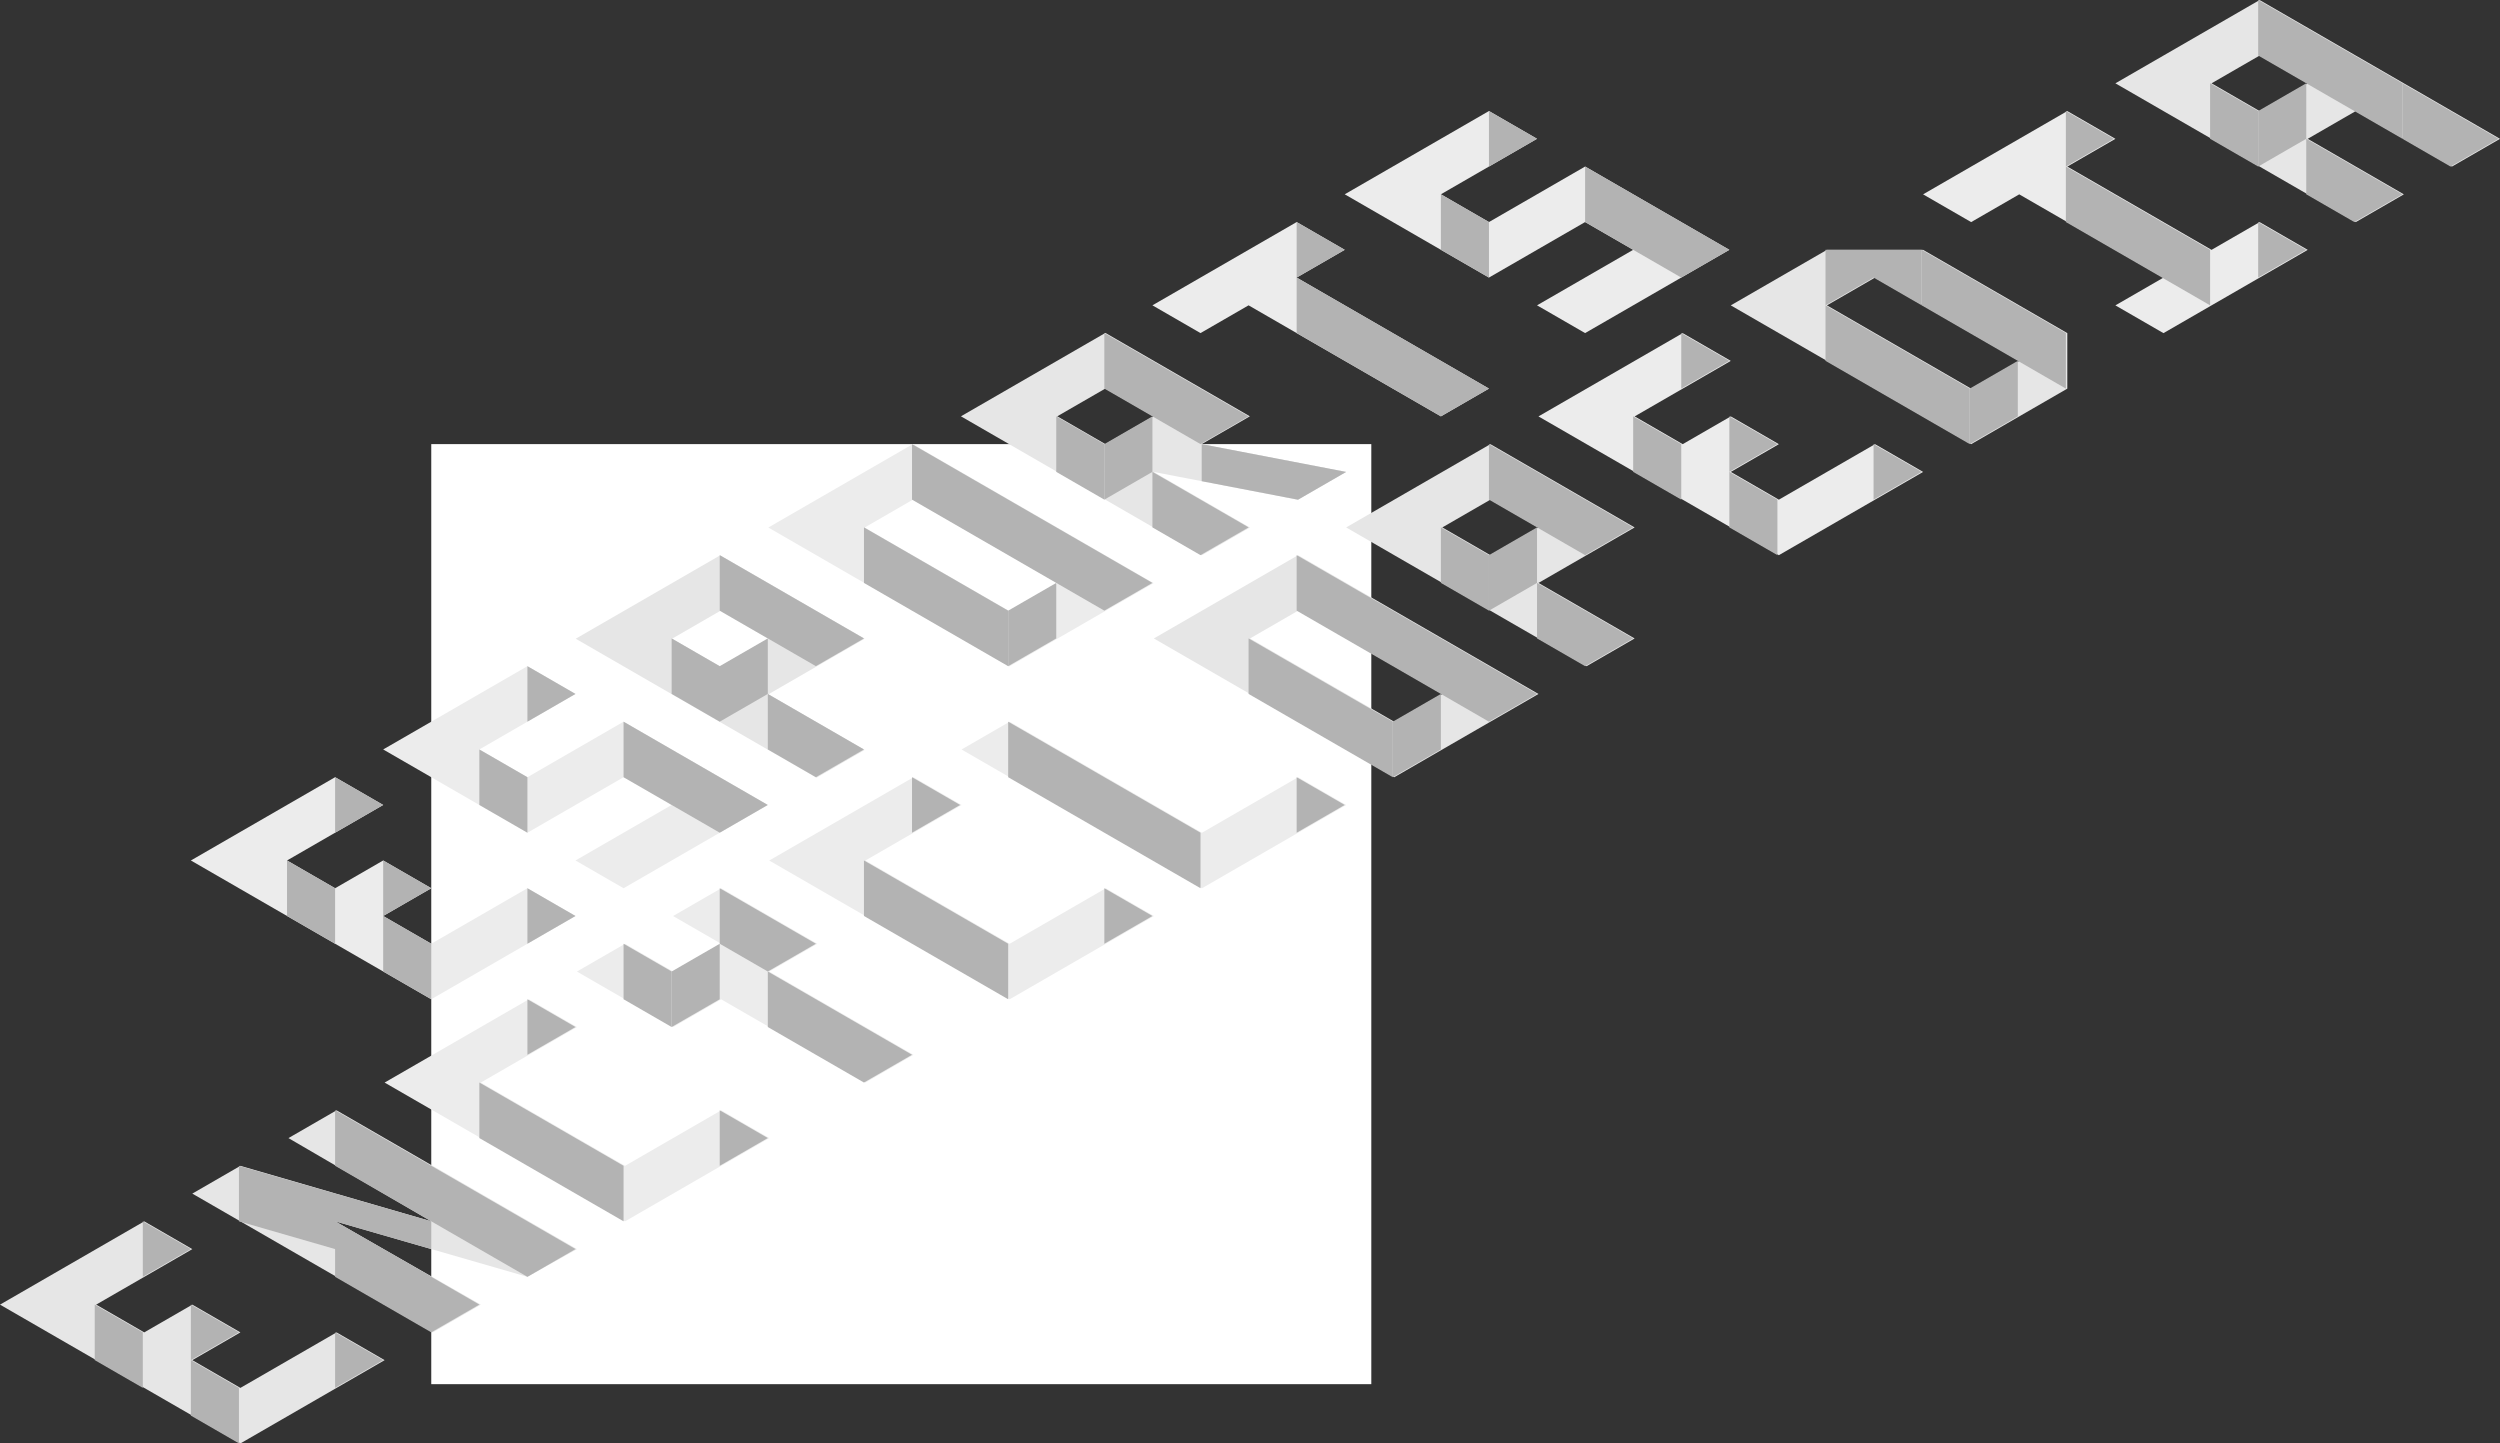 <?xml version="1.0" encoding="UTF-8" standalone="no"?>
<svg
   xmlns:dc="http://purl.org/dc/elements/1.1/"
   xmlns:cc="http://creativecommons.org/ns#"
   xmlns:rdf="http://www.w3.org/1999/02/22-rdf-syntax-ns#"
   xmlns:svg="http://www.w3.org/2000/svg"
   xmlns="http://www.w3.org/2000/svg"
   width="3404.093"
   height="1965.41"
   viewBox="0 0 900.666 520.015"
   version="1.1"
   id="svg8">
  <rect x="0" y="0" width="900.666" height="520.015" fill="#333333" stroke="none"/>
  <defs
     id="defs2" />
  <g
     id="layer1"
     transform="translate(221.137,183.435)"
     style="display:inline">
    <rect
       style="fill:#ffffff;stroke-width:0.265"
       id="rect14"
       width="338.667"
       height="338.667"
       x="-65.768"
       y="-23.435" />
  </g>
  <g
     id="layer2"
     style="display:inline"
     transform="translate(155.369,160)">
    <path
       style="fill:#ececec;stroke:none;stroke-width:0.265px;stroke-linecap:butt;stroke-linejoin:miter;stroke-opacity:1"
       d="m 329.09,-90 c 0,0 34.641,20 34.641,20 0,0 17.321,10 17.321,10 0,0 34.641,-20 34.641,-20 0,0 17.321,10 17.321,10 0,0 -34.641,20 -34.641,20 0,0 17.32,10 17.32,10 0,0 51.962,-30 51.962,-30 0,0 -51.962,-30 -51.962,-30 0,0 -34.641,20 -34.641,20 0,0 -17.321,-10 -17.321,-10 0,0 34.641,-20 34.641,-20 0,0 -17.321,-10 -17.321,-10 0,0 -51.962,30 -51.962,30 z"
       id="path1496" />
    <path
       style="fill:#ececec;stroke:none;stroke-width:0.265px;stroke-linecap:butt;stroke-linejoin:miter;stroke-opacity:1"
       d="m 259.808,-50 c 0,0 17.321,10 17.321,10 0,0 17.321,-10 17.321,-10 0,0 69.282,40 69.282,40 0,0 17.321,-10 17.321,-10 0,0 -69.282,-40 -69.282,-40 0,0 17.32,-10 17.32,-10 0,0 -17.32,-10 -17.32,-10 0,0 -51.962,30 -51.962,30 z"
       id="path1494" />
    <path
       style="fill:none;stroke:none;stroke-width:0.265px;stroke-linecap:butt;stroke-linejoin:miter;stroke-opacity:1"
       d="m 155.885,30 c 0,0 51.962,30 51.962,30 0,0 17.32,-10 17.32,-10 0,0 -51.962,-30 -51.962,-30 0,0 -17.321,10 -17.321,10 z"
       id="path1488" />
    <path
       id="path1486"
       style="fill:#ececec;stroke:none;stroke-width:1px;stroke-linecap:butt;stroke-linejoin:miter;stroke-opacity:1"
       d="M 654.633,0 458.244,113.387 785.561,302.361 981.949,188.977 Z m 0,75.59 196.391,113.387 -65.463,37.795 -196.391,-113.385 z"
       transform="scale(0.265)" />
    <path
       style="fill:#ececec;stroke:none;stroke-width:0.265px;stroke-linecap:butt;stroke-linejoin:miter;stroke-opacity:1"
       d="m 51.962,90 c 0,0 -17.321,-10 -17.321,-10 0,0 -51.962,30 -51.962,30 0,0 51.962,30 51.962,30 0,0 34.641,-20 34.641,-20 0,0 17.321,10 17.321,10 0,0 -34.641,20 -34.641,20 0,0 17.321,10 17.321,10 0,0 51.962,-30 51.962,-30 0,0 -51.962,-30 -51.962,-30 0,0 -34.641,20 -34.641,20 0,0 -17.321,-10 -17.321,-10 0,0 34.641,-20 34.641,-20 z"
       id="path1480" />
    <path
       style="fill:#ececec;stroke:none;stroke-width:0.265px;stroke-linecap:butt;stroke-linejoin:miter;stroke-opacity:1"
       d="m -86.603,150 c 0,0 86.603,50 86.603,50 0,0 51.962,-30 51.962,-30 0,0 -17.321,-10 -17.321,-10 C 34.641,160 0,180 0,180 0,180 -17.321,170 -17.321,170 -17.321,170 0,160 0,160 c 0,0 -17.321,-10 -17.321,-10 0,0 -17.321,10 -17.321,10 0,0 -17.321,-10 -17.321,-10 0,0 17.321,-10 17.321,-10 0,0 17.321,-10 17.321,-10 0,0 -17.321,-10 -17.321,-10 0,0 -51.962,30 -51.962,30 z"
       id="path1427" />
    <path
       id="path1602"
       style="fill:#e6e6e6;stroke:none;stroke-width:1px;stroke-linecap:butt;stroke-linejoin:miter;stroke-opacity:1"
       d="M 392.779,151.182 196.391,264.566 523.707,453.543 589.17,415.748 458.244,340.158 589.17,264.566 Z m 0,75.59 65.465,37.795 -65.465,37.795 -65.463,-37.795 z"
       transform="scale(0.265)" />
    <path
       id="path1607"
       style="fill:#e6e6e6;stroke:none;stroke-width:1px;stroke-linecap:butt;stroke-linejoin:miter;stroke-opacity:1"
       d="M 916.486,-151.182 720.098,-37.795 1047.414,151.182 1112.877,113.387 981.949,37.795 1178.34,75.59 1243.803,37.795 1047.414,0 1112.877,-37.795 Z m 0,75.592 65.463,37.795 L 916.486,0 851.023,-37.795 Z"
       transform="scale(0.265)" />
  </g>
  <g
     id="layer3"
     style="display:inline"
     transform="translate(155.369,160)">
    <path
       style="fill:#ececec;stroke:none;stroke-width:0.265px;stroke-linecap:butt;stroke-linejoin:miter;stroke-opacity:1"
       d="m 398.887,-9.985 c 0,0 51.962,-30 51.962,-30 0,0 17.321,10 17.321,10 0,0 -34.641,20 -34.641,20 0,0 17.321,10 17.321,10 0,0 17.321,-10 17.321,-10 0,0 17.321,10 17.321,10 0,0 -17.321,10 -17.321,10 0,0 17.321,10 17.321,10 0,0 34.641,-20 34.641,-20 0,0 17.32,10 17.32,10 0,0 -51.962,30 -51.962,30 0,0 -86.603,-50 -86.603,-50 z"
       id="path1516" />
    <path
       style="fill:#ececec;stroke:none;stroke-width:0.265px;stroke-linecap:butt;stroke-linejoin:miter;stroke-opacity:1"
       d="m 537.451,-89.985 c 0,0 17.321,10 17.321,10 0,0 17.321,-10 17.321,-10 0,0 51.962,30 51.962,30 0,0 -17.32,10 -17.32,10 0,0 17.32,10 17.32,10 0,0 51.962,-30 51.962,-30 0,0 -17.321,-10 -17.321,-10 0,0 -17.321,10 -17.321,10 0,0 -51.962,-30 -51.962,-30 0,0 17.321,-10 17.321,-10 0,0 -17.321,-10 -17.321,-10 0,0 -51.962,30 -51.962,30 z"
       id="path1522" />
    <path
       id="path1592"
       style="fill:#e6e6e6;stroke:none;stroke-width:0.265px;stroke-linecap:butt;stroke-linejoin:miter;stroke-opacity:1"
       d="m 502.81,-69.985 -34.641,20 86.603,50 34.641,-20 v -20 l -51.962,-30 z m 17.32,10 51.962,30 -17.32,10 -51.962,-30 z" />
    <path
       id="path1597"
       style="fill:#e6e6e6;stroke:none;stroke-width:0.265px;stroke-linecap:butt;stroke-linejoin:miter;stroke-opacity:1"
       d="m 658.695,-159.985 -51.962,30 86.602,50 17.321,-10 -34.641,-20 17.32,-10 34.641,20 17.32,-10 z m 0,20 17.32,10 -17.32,10 -17.32,-10 z" />
    <path
       style="display:inline;fill:#ececec;stroke:none;stroke-width:0.265px;stroke-linecap:butt;stroke-linejoin:miter;stroke-opacity:1"
       d="m 176.607,121.681 c 2.887,1.667 8.66,5 14.434,8.333 0,0 -34.641,20 -34.641,20 0,0 51.962,30 51.962,30 0,0 34.641,-20 34.641,-20 0,0 17.32,10 17.32,10 0,0 -51.962,30 -51.962,30 0,0 -86.603,-50 -86.603,-50 0,0 51.962,-30 51.962,-30 0,0 0,0 0,0 0,0 0,0 0,0 0,0 0,0 2.887,1.667 z"
       id="path1444" />
    <path
       style="display:inline;fill:#ececec;stroke:none;stroke-width:0.265px;stroke-linecap:butt;stroke-linejoin:miter;stroke-opacity:1"
       d="m 191.041,110.015 c 0,0 17.32,-10 17.32,-10 0,0 69.282,40 69.282,40 0,0 34.641,-20 34.641,-20 0,0 17.321,10 17.321,10 0,0 -51.962,30 -51.962,30 0,0 -86.603,-50 -86.603,-50 z"
       id="path1452" />
    <path
       id="path1587"
       style="display:inline;fill:#e6e6e6;stroke:none;stroke-width:0.265px;stroke-linecap:butt;stroke-linejoin:miter;stroke-opacity:1"
       d="M 381.566,0.014 329.605,30.015 416.208,80.015 433.528,70.015 398.887,50.014 433.528,30.015 Z m 0,20 17.32,10 -17.32,10 -17.32,-10 z" />
    <path
       style="fill:#ececec;stroke:none;stroke-width:0.265px;stroke-linecap:butt;stroke-linejoin:miter;stroke-opacity:1"
       d="m 52.477,190.015 c 0,0 17.321,-10 17.321,-10 0,0 17.32,10 17.32,10 0,0 17.321,-10 17.321,-10 0,0 -17.321,-10 -17.321,-10 0,0 17.321,-10 17.321,-10 0,0 34.641,20 34.641,20 0,0 -17.321,10 -17.321,10 0,0 51.962,30 51.962,30 0,0 -17.32,10 -17.32,10 0,0 -51.962,-30 -51.962,-30 0,0 -17.321,10 -17.321,10 0,0 -34.641,-20 -34.641,-20 z"
       id="path1504" />
    <path
       style="fill:#ececec;stroke:none;stroke-width:0.265px;stroke-linecap:butt;stroke-linejoin:miter;stroke-opacity:1"
       d="m -16.805,230.015 c 0,0 86.603,50 86.603,50 0,0 51.962,-30 51.962,-30 0,0 -17.32,-10 -17.32,-10 0,0 -34.641,20 -34.641,20 0,0 -51.962,-30 -51.962,-30 0,0 34.641,-20 34.641,-20 0,0 -17.321,-10 -17.321,-10 0,0 -51.962,30 -51.962,30 z"
       id="path1440" />
    <path
       id="path1582"
       style="fill:#e6e6e6;stroke:none;stroke-width:0.265px;stroke-linecap:butt;stroke-linejoin:miter;stroke-opacity:1"
       d="m 312.284,40.015 -51.961,30 86.602,50 51.961,-30 z m 0,20 51.962,30 -17.32,10 -51.962,-30 z" />
    <path
       style="fill:#e6e6e6;stroke:none;stroke-width:0.265px;stroke-linecap:butt;stroke-linejoin:miter;stroke-opacity:1"
       d="m 52.477,290.015 -86.603,-50 -17.321,10 L 0,280 l -68.767,-19.985 -17.321,10 86.603,50 17.321,-10 L -34.641,280 34.641,300 Z"
       id="path1620" />
    <path
       style="fill:#e6e6e6;stroke:none;stroke-width:0.265px;stroke-linecap:butt;stroke-linejoin:miter;stroke-opacity:1"
       d="m -103.408,280.015 17.321,10 -34.641,20 17.321,10 17.321,-10 17.321,10 -17.321,10 17.321,10 17.321,-10 17.321,-10 17.321,10 -51.962,30 -86.603,-50 z"
       id="path1622" />
    <path
       style="fill:#b3b3b3;stroke:none;stroke-width:0.265px;stroke-linecap:butt;stroke-linejoin:miter;stroke-opacity:1"
       d="m 17.321,230 v 20 l 51.962,30 V 260 Z"
       id="path940" />
    <path
       style="fill:#b3b3b3;stroke:none;stroke-width:0.265px;stroke-linecap:butt;stroke-linejoin:miter;stroke-opacity:1"
       d="m 103.923,240 v 20 l 17.321,-10 z"
       id="path942" />
    <path
       style="fill:#b3b3b3;stroke:none;stroke-width:0.265px;stroke-linecap:butt;stroke-linejoin:miter;stroke-opacity:1"
       d="m 34.641,200 v 20 l 17.321,-10 z"
       id="path944" />
    <path
       style="fill:#b3b3b3;stroke:none;stroke-width:0.265px;stroke-linecap:butt;stroke-linejoin:miter;stroke-opacity:1"
       d="m 69.282,180 v 20 l 17.321,10 v -20 z"
       id="path946" />
    <path
       style="fill:#b3b3b3;stroke:none;stroke-width:0.265px;stroke-linecap:butt;stroke-linejoin:miter;stroke-opacity:1"
       d="m 103.923,180 v 20 l -17.321,10 v -20 z"
       id="path948" />
    <path
       style="fill:#b3b3b3;stroke:none;stroke-width:0.265px;stroke-linecap:butt;stroke-linejoin:miter;stroke-opacity:1"
       d="m 103.923,160 v 20 l 17.321,10 17.321,-10 z"
       id="path950" />
    <path
       style="fill:#b3b3b3;stroke:none;stroke-width:0.265px;stroke-linecap:butt;stroke-linejoin:miter;stroke-opacity:1"
       d="m 121.244,190 v 20 l 34.641,20 17.321,-10 z"
       id="path952" />
    <path
       style="fill:#b3b3b3;stroke:none;stroke-width:0.265px;stroke-linecap:butt;stroke-linejoin:miter;stroke-opacity:1"
       d="m 173.205,120 v 20 l 17.321,-10 z"
       id="path954" />
    <path
       style="fill:#b3b3b3;stroke:none;stroke-width:0.265px;stroke-linecap:butt;stroke-linejoin:miter;stroke-opacity:1"
       d="m 155.885,150 v 20 l 51.962,30 v -20 z"
       id="path956" />
    <path
       style="fill:#b3b3b3;stroke:none;stroke-width:0.265px;stroke-linecap:butt;stroke-linejoin:miter;stroke-opacity:1"
       d="m 242.487,160 v 20 l 17.321,-10 z"
       id="path958" />
    <path
       style="fill:#b3b3b3;stroke:none;stroke-width:0.265px;stroke-linecap:butt;stroke-linejoin:miter;stroke-opacity:1"
       d="m 207.846,100 v 20 l 69.282,40 v -20 z"
       id="path960" />
    <path
       style="fill:#b3b3b3;stroke:none;stroke-width:0.265px;stroke-linecap:butt;stroke-linejoin:miter;stroke-opacity:1"
       d="m 311.769,120 v 20 l 17.32,-10 z"
       id="path962" />
    <path
       style="fill:#b3b3b3;stroke:none;stroke-width:0.265px;stroke-linecap:butt;stroke-linejoin:miter;stroke-opacity:1"
       d="M 294.449,70 V 90 L 346.41,120 v -20 z"
       id="path964" />
    <path
       style="fill:#b3b3b3;stroke:none;stroke-width:0.265px;stroke-linecap:butt;stroke-linejoin:miter;stroke-opacity:1"
       d="M 363.731,90 V 110 l -17.32,10 v -20 z"
       id="path966" />
    <path
       style="fill:#b3b3b3;stroke:none;stroke-width:0.265px;stroke-linecap:butt;stroke-linejoin:miter;stroke-opacity:1"
       d="M 311.769,40 V 60 L 381.051,100 l 17.32,-10 z"
       id="path968" />
    <path
       style="fill:#b3b3b3;stroke:none;stroke-width:0.265px;stroke-linecap:butt;stroke-linejoin:miter;stroke-opacity:1"
       d="m 363.731,30 v 20 l 17.321,10 V 40 Z"
       id="path970" />
    <path
       style="fill:#b3b3b3;stroke:none;stroke-width:0.265px;stroke-linecap:butt;stroke-linejoin:miter;stroke-opacity:1"
       d="M 398.372,50 V 70 L 415.692,80 433.013,70 Z"
       id="path972" />
    <path
       style="fill:#b3b3b3;stroke:none;stroke-width:0.265px;stroke-linecap:butt;stroke-linejoin:miter;stroke-opacity:1"
       d="M 381.051,40 V 60 L 398.372,50 V 30 Z"
       id="path974" />
    <path
       style="fill:#b3b3b3;stroke:none;stroke-width:0.265px;stroke-linecap:butt;stroke-linejoin:miter;stroke-opacity:1"
       d="m 381.051,0 v 20 l 34.641,20 L 433.013,30 Z"
       id="path976" />
    <path
       style="fill:#b3b3b3;stroke:none;stroke-width:0.265px;stroke-linecap:butt;stroke-linejoin:miter;stroke-opacity:1"
       d="M 450.333,-40 V -20 l 17.321,-10 z"
       id="path978" />
    <path
       style="fill:#b3b3b3;stroke:none;stroke-width:0.265px;stroke-linecap:butt;stroke-linejoin:miter;stroke-opacity:1"
       d="m 433.013,-10 v 20 l 17.32,10 V 0 Z"
       id="path980" />
    <path
       style="fill:#b3b3b3;stroke:none;stroke-width:0.265px;stroke-linecap:butt;stroke-linejoin:miter;stroke-opacity:1"
       d="M 467.654,-10 V 10 L 484.974,0 Z"
       id="path982" />
    <path
       style="fill:#b3b3b3;stroke:none;stroke-width:0.265px;stroke-linecap:butt;stroke-linejoin:miter;stroke-opacity:1"
       d="m 467.654,10 v 20 l 17.32,10 V 20 Z"
       id="path984" />
    <path
       style="fill:#b3b3b3;stroke:none;stroke-width:0.265px;stroke-linecap:butt;stroke-linejoin:miter;stroke-opacity:1"
       d="m 519.615,0 v 20 l 17.32,-10 z"
       id="path986" />
    <path
       style="fill:#b3b3b3;stroke:none;stroke-width:0.265px;stroke-linecap:butt;stroke-linejoin:miter;stroke-opacity:1"
       d="m 502.295,-50 v 20 l 51.962,30 v -20 z"
       id="path990" />
    <path
       style="fill:#b3b3b3;stroke:none;stroke-width:0.265px;stroke-linecap:butt;stroke-linejoin:miter;stroke-opacity:1"
       d="m 554.256,-20 17.321,-10 v 20 L 554.256,0 Z"
       id="path992" />
    <path
       style="fill:#b3b3b3;stroke:none;stroke-width:0.265px;stroke-linecap:butt;stroke-linejoin:miter;stroke-opacity:1"
       d="M 536.936,-70 V -50 l 51.962,30 v -20 z"
       id="path994" />
    <path
       style="fill:#b3b3b3;stroke:none;stroke-width:0.265px;stroke-linecap:butt;stroke-linejoin:miter;stroke-opacity:1"
       d="M 502.295,-70 V -50 L 519.615,-60 536.936,-50 v -20 z"
       id="path996" />
    <path
       style="fill:#b3b3b3;stroke:none;stroke-width:0.265px;stroke-linecap:butt;stroke-linejoin:miter;stroke-opacity:1"
       d="m 588.897,-120 v 20 l 17.321,-10 z"
       id="path998" />
    <path
       style="fill:#b3b3b3;stroke:none;stroke-width:0.265px;stroke-linecap:butt;stroke-linejoin:miter;stroke-opacity:1"
       d="m 588.897,-100 v 20 l 51.962,30 v -20 z"
       id="path1000" />
    <path
       style="fill:#b3b3b3;stroke:none;stroke-width:0.265px;stroke-linecap:butt;stroke-linejoin:miter;stroke-opacity:1"
       d="m 658.179,-80 v 20 l 17.32,-10 z"
       id="path1002" />
    <path
       style="fill:#b3b3b3;stroke:none;stroke-width:0.265px;stroke-linecap:butt;stroke-linejoin:miter;stroke-opacity:1"
       d="m 640.859,-130 v 20 l 17.321,10 v -20 z"
       id="path1004" />
    <path
       style="fill:#b3b3b3;stroke:none;stroke-width:0.265px;stroke-linecap:butt;stroke-linejoin:miter;stroke-opacity:1"
       d="m 658.179,-120 v 20 l 17.32,-10 v -20 z"
       id="path1006" />
    <path
       style="fill:#b3b3b3;stroke:none;stroke-width:0.265px;stroke-linecap:butt;stroke-linejoin:miter;stroke-opacity:1"
       d="m 675.5,-110 v 20 L 692.82,-80 l 17.32,-10 z"
       id="path1008" />
    <path
       style="fill:#b3b3b3;stroke:none;stroke-width:0.265px;stroke-linecap:butt;stroke-linejoin:miter;stroke-opacity:1"
       d="m 710.141,-130 v 20 l 17.32,10 17.321,-10 z"
       id="path1010" />
    <path
       style="fill:#b3b3b3;stroke:none;stroke-width:0.265px;stroke-linecap:butt;stroke-linejoin:miter;stroke-opacity:1"
       d="m 658.179,-160 v 20 l 51.962,30 v -20 z"
       id="path1012" />
    <path
       style="fill:#b3b3b3;stroke:none;stroke-width:0.265px;stroke-linecap:butt;stroke-linejoin:miter;stroke-opacity:1"
       d="m -34.641,120 v 20 l 17.321,-10 z"
       id="path1014" />
    <path
       style="fill:#b3b3b3;stroke:none;stroke-width:0.265px;stroke-linecap:butt;stroke-linejoin:miter;stroke-opacity:1"
       d="m -51.962,150 v 20 l 17.321,10 v -20 z"
       id="path1016" />
    <path
       style="fill:#b3b3b3;stroke:none;stroke-width:0.265px;stroke-linecap:butt;stroke-linejoin:miter;stroke-opacity:1"
       d="m -17.321,150 v 20 L 0,160 Z"
       id="path1018" />
    <path
       style="fill:#b3b3b3;stroke:none;stroke-width:0.265px;stroke-linecap:butt;stroke-linejoin:miter;stroke-opacity:1"
       d="m -17.321,170 v 20 L 0,200 v -20 z"
       id="path1020" />
    <path
       style="fill:#b3b3b3;stroke:none;stroke-width:0.265px;stroke-linecap:butt;stroke-linejoin:miter;stroke-opacity:1"
       d="m 34.641,160 v 20 l 17.321,-10 z"
       id="path1022" />
    <path
       style="fill:#b3b3b3;stroke:none;stroke-width:0.265px;stroke-linecap:butt;stroke-linejoin:miter;stroke-opacity:1"
       d="m 34.641,80 v 20 l 17.321,-10 z"
       id="path1024" />
    <path
       style="fill:#b3b3b3;stroke:none;stroke-width:0.265px;stroke-linecap:butt;stroke-linejoin:miter;stroke-opacity:1"
       d="m 17.321,110 v 20 l 17.321,10 v -20 z"
       id="path1026" />
    <path
       style="fill:#b3b3b3;stroke:none;stroke-width:0.265px;stroke-linecap:butt;stroke-linejoin:miter;stroke-opacity:1"
       d="m 69.282,100 v 20 l 34.641,20 17.321,-10 z"
       id="path1028" />
    <path
       style="fill:#b3b3b3;stroke:none;stroke-width:0.265px;stroke-linecap:butt;stroke-linejoin:miter;stroke-opacity:1"
       d="M 86.603,70 V 90 L 103.923,100 121.244,90 V 70 L 103.923,80 Z"
       id="path1030" />
    <path
       style="fill:#b3b3b3;stroke:none;stroke-width:0.265px;stroke-linecap:butt;stroke-linejoin:miter;stroke-opacity:1"
       d="M 121.244,90 V 110 l 17.321,10 17.32,-10 z"
       id="path1032" />
    <path
       style="fill:#b3b3b3;stroke:none;stroke-width:0.265px;stroke-linecap:butt;stroke-linejoin:miter;stroke-opacity:1"
       d="M 103.923,40 V 60 L 138.564,80 155.885,70 Z"
       id="path1034" />
    <path
       style="fill:#b3b3b3;stroke:none;stroke-width:0.265px;stroke-linecap:butt;stroke-linejoin:miter;stroke-opacity:1"
       d="M 155.885,30 V 50 L 207.846,80 V 60 Z"
       id="path1036" />
    <path
       style="fill:#b3b3b3;stroke:none;stroke-width:0.265px;stroke-linecap:butt;stroke-linejoin:miter;stroke-opacity:1"
       d="M 225.167,50 V 70 L 207.846,80 V 60 Z"
       id="path1038" />
    <path
       style="fill:#b3b3b3;stroke:none;stroke-width:0.265px;stroke-linecap:butt;stroke-linejoin:miter;stroke-opacity:1"
       d="M 173.205,0 V 20 L 242.487,60 259.808,50 Z"
       id="path1040" />
    <path
       style="fill:#b3b3b3;stroke:none;stroke-width:0.265px;stroke-linecap:butt;stroke-linejoin:miter;stroke-opacity:1"
       d="m 225.167,-10 v 20 l 17.32,10 V 0 Z"
       id="path1042" />
    <path
       style="fill:#b3b3b3;stroke:none;stroke-width:0.265px;stroke-linecap:butt;stroke-linejoin:miter;stroke-opacity:1"
       d="M 242.487,0 V 20 L 259.808,10 V -10 Z"
       id="path1044" />
    <path
       style="fill:#b3b3b3;stroke:none;stroke-width:0.265px;stroke-linecap:butt;stroke-linejoin:miter;stroke-opacity:1"
       d="M 259.808,10 V 30 L 277.128,40 294.449,30 Z"
       id="path1046" />
    <path
       id="path1048"
       style="fill:#b3b3b3;stroke:none;stroke-width:1px;stroke-linecap:butt;stroke-linejoin:miter;stroke-opacity:1"
       d="m 1047.414,0 v 50.393 l 130.926,25.197 65.463,-37.795 z"
       transform="scale(0.265)" />
    <path
       style="fill:#b3b3b3;stroke:none;stroke-width:0.265px;stroke-linecap:butt;stroke-linejoin:miter;stroke-opacity:1"
       d="M 242.487,-40 V -20 l 34.641,20 17.321,-10 z"
       id="path1053" />
    <path
       style="fill:#b3b3b3;stroke:none;stroke-width:0.265px;stroke-linecap:butt;stroke-linejoin:miter;stroke-opacity:1"
       d="m 311.769,-80 v 20 l 17.32,-10 z"
       id="path1055" />
    <path
       style="fill:#b3b3b3;stroke:none;stroke-width:0.265px;stroke-linecap:butt;stroke-linejoin:miter;stroke-opacity:1"
       d="m 311.769,-60 v 20 L 363.731,-10 381.051,-20 Z"
       id="path1057" />
    <path
       style="fill:#b3b3b3;stroke:none;stroke-width:0.265px;stroke-linecap:butt;stroke-linejoin:miter;stroke-opacity:1"
       d="m 381.051,-120 v 20 l 17.32,-10 z"
       id="path1059" />
    <path
       style="fill:#b3b3b3;stroke:none;stroke-width:0.265px;stroke-linecap:butt;stroke-linejoin:miter;stroke-opacity:1"
       d="m 363.731,-90 v 20 l 17.321,10 V -80 Z"
       id="path1061" />
    <path
       style="fill:#b3b3b3;stroke:none;stroke-width:0.265px;stroke-linecap:butt;stroke-linejoin:miter;stroke-opacity:1"
       d="m 415.692,-100 v 20 l 34.641,20 17.321,-10 z"
       id="path1063" />
  </g>
  <g
     id="layer4"
     style="display:inline"
     transform="translate(155.369,160)">
    <path
       style="fill:#b3b3b3;stroke:none;stroke-width:0.265px;stroke-linecap:butt;stroke-linejoin:miter;stroke-opacity:1"
       d="M -103.923,280 V 300 l 17.321,-10 z"
       id="path1631" />
    <path
       style="fill:#b3b3b3;stroke:none;stroke-width:0.265px;stroke-linecap:butt;stroke-linejoin:miter;stroke-opacity:1"
       d="M -86.603,310 V 330 l 17.321,-10 z"
       id="path1633" />
    <path
       style="fill:#b3b3b3;stroke:none;stroke-width:0.265px;stroke-linecap:butt;stroke-linejoin:miter;stroke-opacity:1"
       d="M -34.641,320 V 340 l 17.321,-10 z"
       id="path1635" />
    <path
       style="fill:#b3b3b3;stroke:none;stroke-width:0.265px;stroke-linecap:butt;stroke-linejoin:miter;stroke-opacity:1"
       d="m -69.282,340 v 20 L -86.603,350 V 330 Z"
       id="path1641" />
    <path
       style="fill:#b3b3b3;stroke:none;stroke-width:0.265px;stroke-linecap:butt;stroke-linejoin:miter;stroke-opacity:1"
       d="M -103.923,320 V 340 l -17.321,-10 v -20 z"
       id="path1643" />
    <path
       style="fill:#b3b3b3;stroke:none;stroke-width:0.265px;stroke-linecap:butt;stroke-linejoin:miter;stroke-opacity:1"
       d="m -34.641,240 v 20 l 69.282,40 17.321,-10 z"
       id="path1647" />
    <path
       style="fill:#b3b3b3;stroke:none;stroke-width:0.265px;stroke-linecap:butt;stroke-linejoin:miter;stroke-opacity:1"
       d="m -34.641,280 v 20 L 0,320 17.321,310 Z"
       id="path1649" />
  </g>
  <path
     id="path1668"
     style="fill:#b3b3b3;stroke:none;stroke-width:0.265px;stroke-linecap:butt;stroke-linejoin:miter;stroke-opacity:1"
     d="m 86.087,420 v 20 l 69.281,19.999 -34.64,-19.999 34.641,10 v -10 z" />
</svg>
